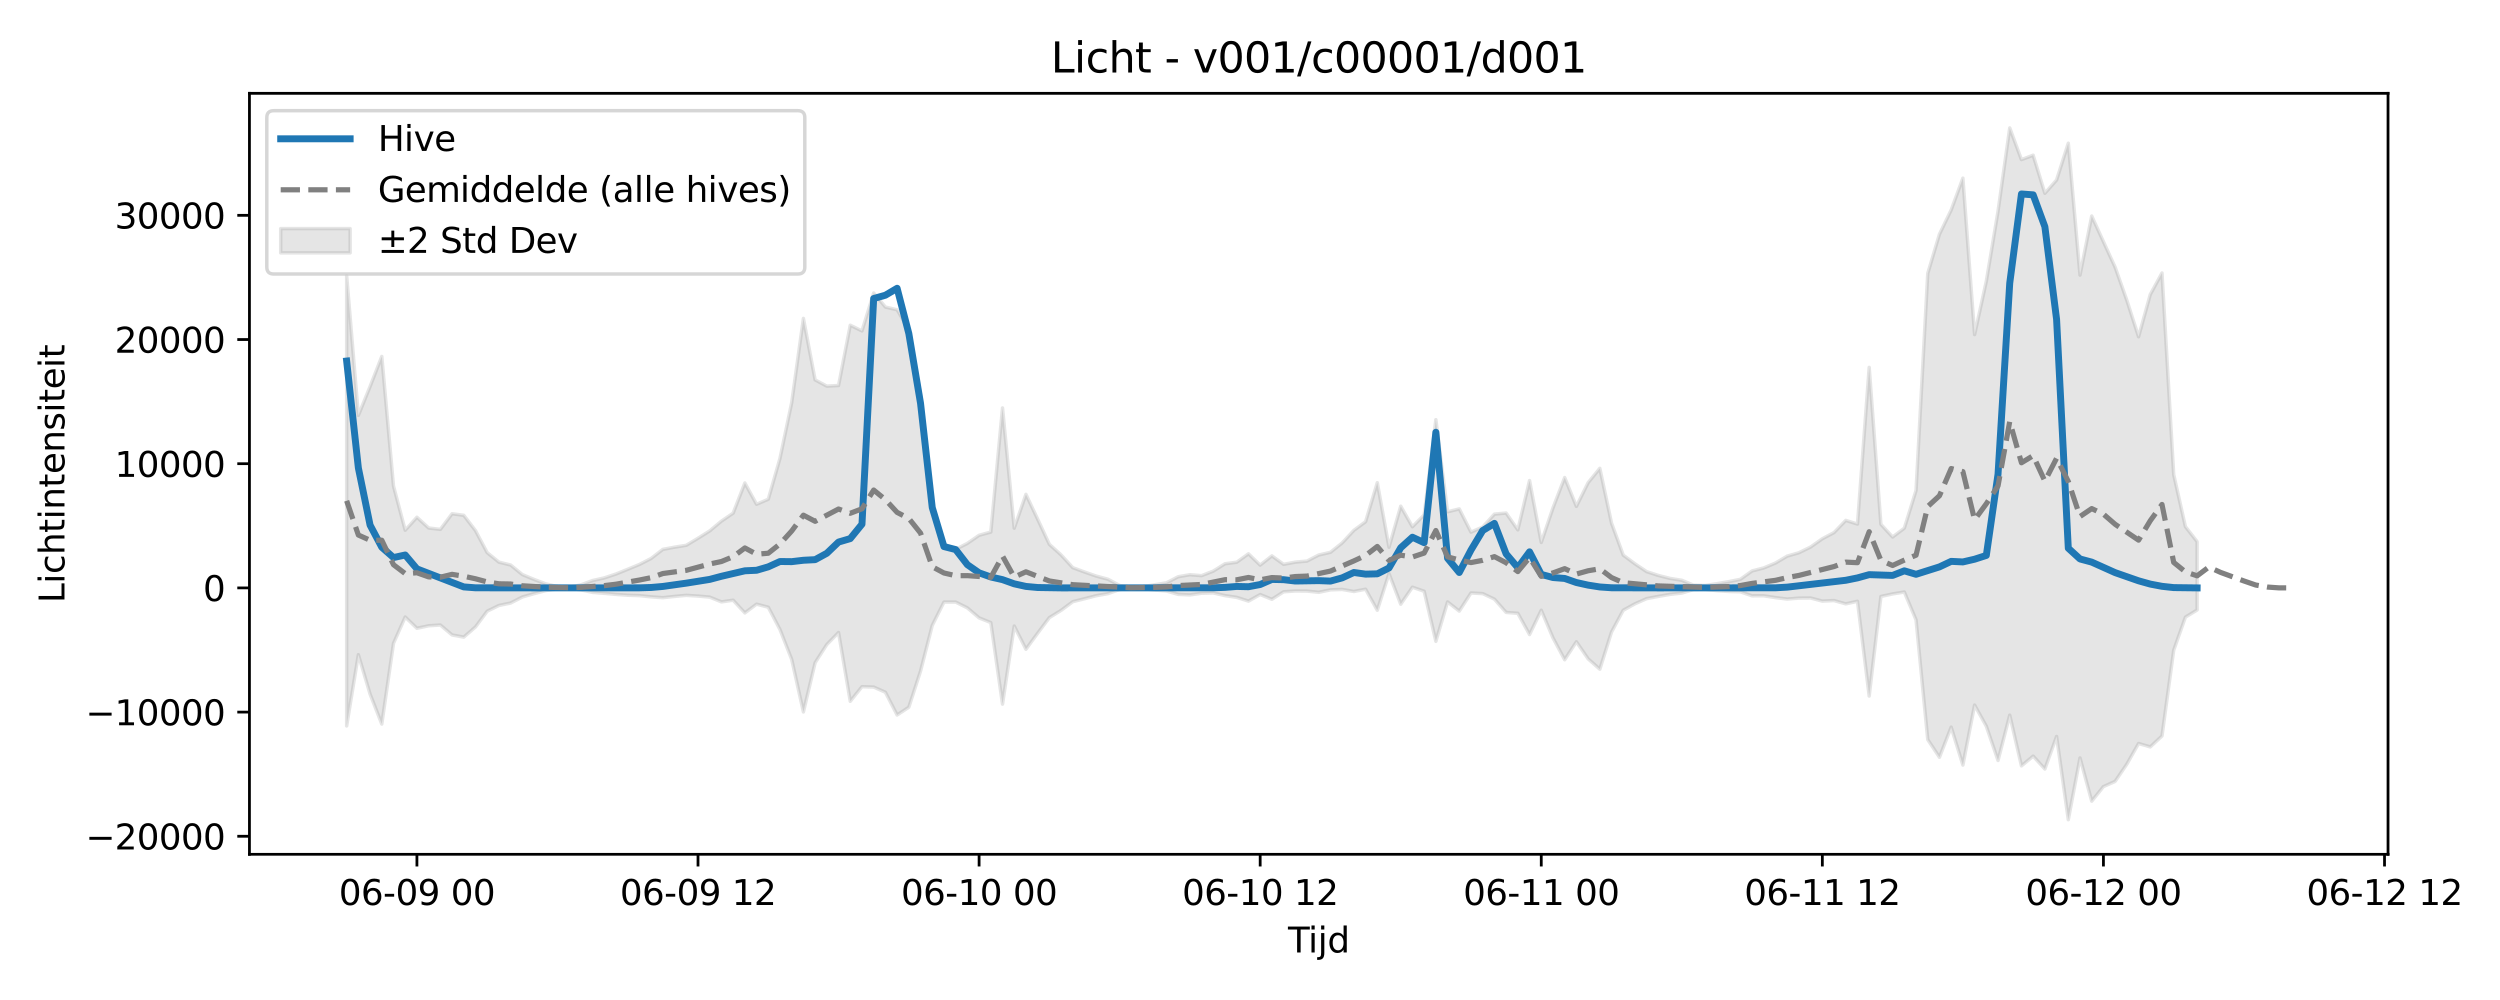 <?xml version="1.0" encoding="utf-8" standalone="no"?>
<!DOCTYPE svg PUBLIC "-//W3C//DTD SVG 1.1//EN"
  "http://www.w3.org/Graphics/SVG/1.1/DTD/svg11.dtd">
<svg xmlns:xlink="http://www.w3.org/1999/xlink" width="720pt" height="288pt" viewBox="0 0 720 288" xmlns="http://www.w3.org/2000/svg" version="1.1">
 <defs>
  <style type="text/css">*{stroke-linejoin: round; stroke-linecap: butt}</style>
 </defs>
 <g id="figure_1">
  <g id="patch_1">
   <path d="M 0 288 
L 720 288 
L 720 0 
L 0 0 
z
" style="fill: #ffffff"/>
  </g>
  <g id="axes_1">
   <g id="patch_2">
    <path d="M 71.84 246.04 
L 687.752 246.04 
L 687.752 26.88 
L 71.84 26.88 
z
" style="fill: #ffffff"/>
   </g>
   <g id="FillBetweenPolyCollection_1">
    <defs>
     <path id="m12b05d86bd" d="M 99.836 -208.627 
L 99.836 -78.932 
L 103.209 -99.453 
L 106.582 -88.109 
L 109.955 -79.469 
L 113.328 -102.712 
L 116.701 -110.304 
L 120.074 -107.049 
L 123.447 -107.775 
L 126.82 -107.993 
L 130.193 -105.135 
L 133.566 -104.503 
L 136.939 -107.431 
L 140.312 -111.973 
L 143.685 -113.62 
L 147.058 -114.324 
L 150.431 -116.063 
L 153.804 -117.021 
L 157.177 -117.907 
L 160.55 -118.431 
L 163.923 -118.563 
L 167.296 -118.127 
L 170.669 -117.385 
L 174.042 -117.12 
L 177.415 -116.81 
L 180.788 -116.567 
L 184.161 -116.461 
L 187.534 -116.102 
L 190.907 -115.865 
L 194.28 -116.229 
L 197.653 -116.539 
L 201.026 -116.327 
L 204.399 -116.03 
L 207.772 -114.655 
L 211.145 -115.14 
L 214.518 -111.478 
L 217.891 -114.002 
L 221.264 -113.115 
L 224.637 -106.684 
L 228.01 -98.078 
L 231.383 -82.957 
L 234.756 -97.137 
L 238.129 -102.378 
L 241.502 -105.832 
L 244.875 -86.023 
L 248.248 -90.232 
L 251.621 -90.121 
L 254.994 -88.633 
L 258.367 -82.08 
L 261.741 -84.322 
L 265.114 -94.718 
L 268.487 -107.869 
L 271.86 -114.595 
L 275.233 -114.605 
L 278.606 -112.923 
L 281.979 -110.048 
L 285.352 -108.69 
L 288.725 -85.205 
L 292.098 -107.697 
L 295.471 -101.015 
L 298.844 -105.63 
L 302.217 -110.127 
L 305.59 -112.207 
L 308.963 -114.711 
L 312.336 -115.56 
L 315.709 -116.43 
L 319.082 -117.032 
L 322.455 -118.223 
L 325.828 -118.585 
L 329.201 -118.449 
L 332.574 -118.079 
L 335.947 -117.784 
L 339.32 -116.818 
L 342.693 -116.666 
L 346.066 -117.145 
L 349.439 -117.242 
L 352.812 -116.459 
L 356.185 -115.955 
L 359.558 -114.877 
L 362.931 -116.773 
L 366.304 -115.401 
L 369.677 -117.56 
L 373.05 -117.799 
L 376.423 -117.76 
L 379.796 -117.409 
L 383.169 -118.119 
L 386.542 -118.24 
L 389.915 -117.653 
L 393.288 -118.301 
L 396.661 -112.253 
L 400.034 -122.799 
L 403.407 -113.991 
L 406.78 -118.883 
L 410.153 -117.721 
L 413.526 -103.292 
L 416.899 -114.646 
L 420.272 -112.005 
L 423.645 -117.219 
L 427.018 -117.038 
L 430.391 -115.451 
L 433.764 -111.623 
L 437.137 -111.366 
L 440.51 -105.247 
L 443.883 -112.257 
L 447.256 -104.287 
L 450.629 -97.985 
L 454.002 -103.171 
L 457.375 -98.255 
L 460.748 -95.269 
L 464.121 -105.971 
L 467.494 -112.243 
L 470.867 -114.1 
L 474.24 -115.591 
L 477.613 -116.238 
L 480.986 -116.822 
L 484.359 -117.196 
L 487.732 -118.204 
L 491.105 -118.252 
L 494.478 -117.885 
L 497.851 -117.652 
L 501.224 -117.564 
L 504.597 -116.399 
L 507.97 -116.405 
L 511.343 -115.886 
L 514.716 -115.469 
L 518.089 -115.74 
L 521.462 -115.772 
L 524.835 -114.878 
L 528.208 -115.037 
L 531.581 -114.088 
L 534.954 -114.828 
L 538.327 -87.538 
L 541.7 -116.213 
L 545.073 -116.946 
L 548.446 -117.496 
L 551.819 -109.467 
L 555.192 -74.994 
L 558.565 -69.905 
L 561.938 -78.585 
L 565.311 -67.653 
L 568.684 -84.943 
L 572.057 -78.844 
L 575.431 -68.979 
L 578.804 -82.042 
L 582.177 -67.425 
L 585.55 -70.229 
L 588.923 -66.527 
L 592.296 -75.9 
L 595.669 -51.922 
L 599.042 -69.722 
L 602.415 -57.26 
L 605.788 -61.457 
L 609.161 -62.965 
L 612.534 -67.928 
L 615.907 -73.87 
L 619.28 -72.887 
L 622.653 -76.043 
L 626.026 -100.741 
L 629.399 -110.267 
L 632.772 -112.322 
L 632.772 -132.008 
L 632.772 -132.008 
L 629.399 -136.325 
L 626.026 -151.317 
L 622.653 -209.381 
L 619.28 -203.191 
L 615.907 -191.007 
L 612.534 -201.5 
L 609.161 -211.039 
L 605.788 -218.399 
L 602.415 -225.791 
L 599.042 -208.765 
L 595.669 -246.762 
L 592.296 -236.16 
L 588.923 -232.327 
L 585.55 -243.307 
L 582.177 -242.026 
L 578.804 -251.158 
L 575.431 -227.164 
L 572.057 -206.996 
L 568.684 -191.643 
L 565.311 -236.693 
L 561.938 -227.526 
L 558.565 -220.556 
L 555.192 -209.262 
L 551.819 -146.749 
L 548.446 -135.883 
L 545.073 -133.337 
L 541.7 -136.999 
L 538.327 -182.193 
L 534.954 -137.069 
L 531.581 -138.127 
L 528.208 -134.629 
L 524.835 -132.841 
L 521.462 -130.464 
L 518.089 -128.815 
L 514.716 -127.84 
L 511.343 -125.85 
L 507.97 -124.442 
L 504.597 -123.564 
L 501.224 -121.158 
L 497.851 -120.482 
L 494.478 -119.904 
L 491.105 -119.391 
L 487.732 -119.478 
L 484.359 -120.88 
L 480.986 -121.416 
L 477.613 -122.273 
L 474.24 -123.366 
L 470.867 -125.623 
L 467.494 -128.13 
L 464.121 -137.339 
L 460.748 -153.125 
L 457.375 -148.978 
L 454.002 -142.173 
L 450.629 -150.47 
L 447.256 -141.714 
L 443.883 -131.773 
L 440.51 -149.604 
L 437.137 -135.399 
L 433.764 -140.244 
L 430.391 -139.931 
L 427.018 -136.22 
L 423.645 -134.743 
L 420.272 -141.436 
L 416.899 -140.603 
L 413.526 -167.137 
L 410.153 -139.704 
L 406.78 -136.292 
L 403.407 -142.224 
L 400.034 -130.393 
L 396.661 -148.985 
L 393.288 -137.752 
L 389.915 -135.26 
L 386.542 -131.634 
L 383.169 -128.937 
L 379.796 -128.159 
L 376.423 -126.412 
L 373.05 -126.108 
L 369.677 -125.473 
L 366.304 -127.912 
L 362.931 -125.24 
L 359.558 -128.501 
L 356.185 -126.083 
L 352.812 -125.641 
L 349.439 -123.534 
L 346.066 -122.214 
L 342.693 -122.482 
L 339.32 -121.9 
L 335.947 -120.151 
L 332.574 -119.592 
L 329.201 -119.034 
L 325.828 -118.864 
L 322.455 -119.392 
L 319.082 -121.187 
L 315.709 -122.097 
L 312.336 -123.266 
L 308.963 -124.512 
L 305.59 -128.182 
L 302.217 -131.236 
L 298.844 -138.493 
L 295.471 -145.632 
L 292.098 -135.883 
L 288.725 -170.515 
L 285.352 -134.767 
L 281.979 -133.84 
L 278.606 -131.512 
L 275.233 -129.788 
L 271.86 -131.362 
L 268.487 -141.691 
L 265.114 -174.228 
L 261.741 -193.055 
L 258.367 -198.784 
L 254.994 -199.571 
L 251.621 -203.616 
L 248.248 -192.697 
L 244.875 -194.339 
L 241.502 -176.977 
L 238.129 -176.79 
L 234.756 -178.59 
L 231.383 -196.298 
L 228.01 -172.076 
L 224.637 -156.007 
L 221.264 -144.226 
L 217.891 -142.771 
L 214.518 -148.906 
L 211.145 -140.208 
L 207.772 -137.918 
L 204.399 -135.105 
L 201.026 -132.986 
L 197.653 -130.956 
L 194.28 -130.412 
L 190.907 -129.787 
L 187.534 -127.172 
L 184.161 -125.441 
L 180.788 -124.051 
L 177.415 -122.689 
L 174.042 -121.565 
L 170.669 -120.807 
L 167.296 -119.558 
L 163.923 -118.876 
L 160.55 -119.066 
L 157.177 -119.862 
L 153.804 -121.125 
L 150.431 -122.529 
L 147.058 -125.283 
L 143.685 -126.11 
L 140.312 -128.84 
L 136.939 -135.195 
L 133.566 -139.592 
L 130.193 -140.04 
L 126.82 -135.538 
L 123.447 -135.939 
L 120.074 -139.036 
L 116.701 -135.292 
L 113.328 -148.019 
L 109.955 -185.354 
L 106.582 -176.686 
L 103.209 -168.372 
L 99.836 -208.627 
z
" style="stroke: #808080; stroke-opacity: 0.2"/>
    </defs>
    <g clip-path="url(#pb387db2997)">
     <use xlink:href="#m12b05d86bd" x="0" y="288" style="fill: #808080; fill-opacity: 0.2; stroke: #808080; stroke-opacity: 0.2"/>
    </g>
   </g>
   <g id="matplotlib.axis_1">
    <g id="xtick_1">
     <g id="line2d_1">
      <defs>
       <path id="m66d4ba2815" d="M 0 0 
L 0 3.5 
" style="stroke: #000000; stroke-width: 0.8"/>
      </defs>
      <g>
       <use xlink:href="#m66d4ba2815" x="120.074" y="246.04" style="stroke: #000000; stroke-width: 0.8"/>
      </g>
     </g>
     <g id="text_1">
      <!-- 06-09 00 -->
      <g transform="translate(97.594 260.638) scale(0.1 -0.1)">
       <defs>
        <path id="DejaVuSans-30" d="M 2034 4250 
Q 1547 4250 1301 3770 
Q 1056 3291 1056 2328 
Q 1056 1369 1301 889 
Q 1547 409 2034 409 
Q 2525 409 2770 889 
Q 3016 1369 3016 2328 
Q 3016 3291 2770 3770 
Q 2525 4250 2034 4250 
z
M 2034 4750 
Q 2819 4750 3233 4129 
Q 3647 3509 3647 2328 
Q 3647 1150 3233 529 
Q 2819 -91 2034 -91 
Q 1250 -91 836 529 
Q 422 1150 422 2328 
Q 422 3509 836 4129 
Q 1250 4750 2034 4750 
z
" transform="scale(0.016)"/>
        <path id="DejaVuSans-36" d="M 2113 2584 
Q 1688 2584 1439 2293 
Q 1191 2003 1191 1497 
Q 1191 994 1439 701 
Q 1688 409 2113 409 
Q 2538 409 2786 701 
Q 3034 994 3034 1497 
Q 3034 2003 2786 2293 
Q 2538 2584 2113 2584 
z
M 3366 4563 
L 3366 3988 
Q 3128 4100 2886 4159 
Q 2644 4219 2406 4219 
Q 1781 4219 1451 3797 
Q 1122 3375 1075 2522 
Q 1259 2794 1537 2939 
Q 1816 3084 2150 3084 
Q 2853 3084 3261 2657 
Q 3669 2231 3669 1497 
Q 3669 778 3244 343 
Q 2819 -91 2113 -91 
Q 1303 -91 875 529 
Q 447 1150 447 2328 
Q 447 3434 972 4092 
Q 1497 4750 2381 4750 
Q 2619 4750 2861 4703 
Q 3103 4656 3366 4563 
z
" transform="scale(0.016)"/>
        <path id="DejaVuSans-2d" d="M 313 2009 
L 1997 2009 
L 1997 1497 
L 313 1497 
L 313 2009 
z
" transform="scale(0.016)"/>
        <path id="DejaVuSans-39" d="M 703 97 
L 703 672 
Q 941 559 1184 500 
Q 1428 441 1663 441 
Q 2288 441 2617 861 
Q 2947 1281 2994 2138 
Q 2813 1869 2534 1725 
Q 2256 1581 1919 1581 
Q 1219 1581 811 2004 
Q 403 2428 403 3163 
Q 403 3881 828 4315 
Q 1253 4750 1959 4750 
Q 2769 4750 3195 4129 
Q 3622 3509 3622 2328 
Q 3622 1225 3098 567 
Q 2575 -91 1691 -91 
Q 1453 -91 1209 -44 
Q 966 3 703 97 
z
M 1959 2075 
Q 2384 2075 2632 2365 
Q 2881 2656 2881 3163 
Q 2881 3666 2632 3958 
Q 2384 4250 1959 4250 
Q 1534 4250 1286 3958 
Q 1038 3666 1038 3163 
Q 1038 2656 1286 2365 
Q 1534 2075 1959 2075 
z
" transform="scale(0.016)"/>
        <path id="DejaVuSans-20" transform="scale(0.016)"/>
       </defs>
       <use xlink:href="#DejaVuSans-30"/>
       <use xlink:href="#DejaVuSans-36" transform="translate(63.623 0)"/>
       <use xlink:href="#DejaVuSans-2d" transform="translate(127.246 0)"/>
       <use xlink:href="#DejaVuSans-30" transform="translate(163.33 0)"/>
       <use xlink:href="#DejaVuSans-39" transform="translate(226.953 0)"/>
       <use xlink:href="#DejaVuSans-20" transform="translate(290.576 0)"/>
       <use xlink:href="#DejaVuSans-30" transform="translate(322.363 0)"/>
       <use xlink:href="#DejaVuSans-30" transform="translate(385.986 0)"/>
      </g>
     </g>
    </g>
    <g id="xtick_2">
     <g id="line2d_2">
      <g>
       <use xlink:href="#m66d4ba2815" x="201.026" y="246.04" style="stroke: #000000; stroke-width: 0.8"/>
      </g>
     </g>
     <g id="text_2">
      <!-- 06-09 12 -->
      <g transform="translate(178.546 260.638) scale(0.1 -0.1)">
       <defs>
        <path id="DejaVuSans-31" d="M 794 531 
L 1825 531 
L 1825 4091 
L 703 3866 
L 703 4441 
L 1819 4666 
L 2450 4666 
L 2450 531 
L 3481 531 
L 3481 0 
L 794 0 
L 794 531 
z
" transform="scale(0.016)"/>
        <path id="DejaVuSans-32" d="M 1228 531 
L 3431 531 
L 3431 0 
L 469 0 
L 469 531 
Q 828 903 1448 1529 
Q 2069 2156 2228 2338 
Q 2531 2678 2651 2914 
Q 2772 3150 2772 3378 
Q 2772 3750 2511 3984 
Q 2250 4219 1831 4219 
Q 1534 4219 1204 4116 
Q 875 4013 500 3803 
L 500 4441 
Q 881 4594 1212 4672 
Q 1544 4750 1819 4750 
Q 2544 4750 2975 4387 
Q 3406 4025 3406 3419 
Q 3406 3131 3298 2873 
Q 3191 2616 2906 2266 
Q 2828 2175 2409 1742 
Q 1991 1309 1228 531 
z
" transform="scale(0.016)"/>
       </defs>
       <use xlink:href="#DejaVuSans-30"/>
       <use xlink:href="#DejaVuSans-36" transform="translate(63.623 0)"/>
       <use xlink:href="#DejaVuSans-2d" transform="translate(127.246 0)"/>
       <use xlink:href="#DejaVuSans-30" transform="translate(163.33 0)"/>
       <use xlink:href="#DejaVuSans-39" transform="translate(226.953 0)"/>
       <use xlink:href="#DejaVuSans-20" transform="translate(290.576 0)"/>
       <use xlink:href="#DejaVuSans-31" transform="translate(322.363 0)"/>
       <use xlink:href="#DejaVuSans-32" transform="translate(385.986 0)"/>
      </g>
     </g>
    </g>
    <g id="xtick_3">
     <g id="line2d_3">
      <g>
       <use xlink:href="#m66d4ba2815" x="281.979" y="246.04" style="stroke: #000000; stroke-width: 0.8"/>
      </g>
     </g>
     <g id="text_3">
      <!-- 06-10 00 -->
      <g transform="translate(259.498 260.638) scale(0.1 -0.1)">
       <use xlink:href="#DejaVuSans-30"/>
       <use xlink:href="#DejaVuSans-36" transform="translate(63.623 0)"/>
       <use xlink:href="#DejaVuSans-2d" transform="translate(127.246 0)"/>
       <use xlink:href="#DejaVuSans-31" transform="translate(163.33 0)"/>
       <use xlink:href="#DejaVuSans-30" transform="translate(226.953 0)"/>
       <use xlink:href="#DejaVuSans-20" transform="translate(290.576 0)"/>
       <use xlink:href="#DejaVuSans-30" transform="translate(322.363 0)"/>
       <use xlink:href="#DejaVuSans-30" transform="translate(385.986 0)"/>
      </g>
     </g>
    </g>
    <g id="xtick_4">
     <g id="line2d_4">
      <g>
       <use xlink:href="#m66d4ba2815" x="362.931" y="246.04" style="stroke: #000000; stroke-width: 0.8"/>
      </g>
     </g>
     <g id="text_4">
      <!-- 06-10 12 -->
      <g transform="translate(340.45 260.638) scale(0.1 -0.1)">
       <use xlink:href="#DejaVuSans-30"/>
       <use xlink:href="#DejaVuSans-36" transform="translate(63.623 0)"/>
       <use xlink:href="#DejaVuSans-2d" transform="translate(127.246 0)"/>
       <use xlink:href="#DejaVuSans-31" transform="translate(163.33 0)"/>
       <use xlink:href="#DejaVuSans-30" transform="translate(226.953 0)"/>
       <use xlink:href="#DejaVuSans-20" transform="translate(290.576 0)"/>
       <use xlink:href="#DejaVuSans-31" transform="translate(322.363 0)"/>
       <use xlink:href="#DejaVuSans-32" transform="translate(385.986 0)"/>
      </g>
     </g>
    </g>
    <g id="xtick_5">
     <g id="line2d_5">
      <g>
       <use xlink:href="#m66d4ba2815" x="443.883" y="246.04" style="stroke: #000000; stroke-width: 0.8"/>
      </g>
     </g>
     <g id="text_5">
      <!-- 06-11 00 -->
      <g transform="translate(421.403 260.638) scale(0.1 -0.1)">
       <use xlink:href="#DejaVuSans-30"/>
       <use xlink:href="#DejaVuSans-36" transform="translate(63.623 0)"/>
       <use xlink:href="#DejaVuSans-2d" transform="translate(127.246 0)"/>
       <use xlink:href="#DejaVuSans-31" transform="translate(163.33 0)"/>
       <use xlink:href="#DejaVuSans-31" transform="translate(226.953 0)"/>
       <use xlink:href="#DejaVuSans-20" transform="translate(290.576 0)"/>
       <use xlink:href="#DejaVuSans-30" transform="translate(322.363 0)"/>
       <use xlink:href="#DejaVuSans-30" transform="translate(385.986 0)"/>
      </g>
     </g>
    </g>
    <g id="xtick_6">
     <g id="line2d_6">
      <g>
       <use xlink:href="#m66d4ba2815" x="524.835" y="246.04" style="stroke: #000000; stroke-width: 0.8"/>
      </g>
     </g>
     <g id="text_6">
      <!-- 06-11 12 -->
      <g transform="translate(502.355 260.638) scale(0.1 -0.1)">
       <use xlink:href="#DejaVuSans-30"/>
       <use xlink:href="#DejaVuSans-36" transform="translate(63.623 0)"/>
       <use xlink:href="#DejaVuSans-2d" transform="translate(127.246 0)"/>
       <use xlink:href="#DejaVuSans-31" transform="translate(163.33 0)"/>
       <use xlink:href="#DejaVuSans-31" transform="translate(226.953 0)"/>
       <use xlink:href="#DejaVuSans-20" transform="translate(290.576 0)"/>
       <use xlink:href="#DejaVuSans-31" transform="translate(322.363 0)"/>
       <use xlink:href="#DejaVuSans-32" transform="translate(385.986 0)"/>
      </g>
     </g>
    </g>
    <g id="xtick_7">
     <g id="line2d_7">
      <g>
       <use xlink:href="#m66d4ba2815" x="605.788" y="246.04" style="stroke: #000000; stroke-width: 0.8"/>
      </g>
     </g>
     <g id="text_7">
      <!-- 06-12 00 -->
      <g transform="translate(583.307 260.638) scale(0.1 -0.1)">
       <use xlink:href="#DejaVuSans-30"/>
       <use xlink:href="#DejaVuSans-36" transform="translate(63.623 0)"/>
       <use xlink:href="#DejaVuSans-2d" transform="translate(127.246 0)"/>
       <use xlink:href="#DejaVuSans-31" transform="translate(163.33 0)"/>
       <use xlink:href="#DejaVuSans-32" transform="translate(226.953 0)"/>
       <use xlink:href="#DejaVuSans-20" transform="translate(290.576 0)"/>
       <use xlink:href="#DejaVuSans-30" transform="translate(322.363 0)"/>
       <use xlink:href="#DejaVuSans-30" transform="translate(385.986 0)"/>
      </g>
     </g>
    </g>
    <g id="xtick_8">
     <g id="line2d_8">
      <g>
       <use xlink:href="#m66d4ba2815" x="686.74" y="246.04" style="stroke: #000000; stroke-width: 0.8"/>
      </g>
     </g>
     <g id="text_8">
      <!-- 06-12 12 -->
      <g transform="translate(664.259 260.638) scale(0.1 -0.1)">
       <use xlink:href="#DejaVuSans-30"/>
       <use xlink:href="#DejaVuSans-36" transform="translate(63.623 0)"/>
       <use xlink:href="#DejaVuSans-2d" transform="translate(127.246 0)"/>
       <use xlink:href="#DejaVuSans-31" transform="translate(163.33 0)"/>
       <use xlink:href="#DejaVuSans-32" transform="translate(226.953 0)"/>
       <use xlink:href="#DejaVuSans-20" transform="translate(290.576 0)"/>
       <use xlink:href="#DejaVuSans-31" transform="translate(322.363 0)"/>
       <use xlink:href="#DejaVuSans-32" transform="translate(385.986 0)"/>
      </g>
     </g>
    </g>
    <g id="text_9">
     <!-- Tijd -->
     <g transform="translate(370.946 274.317) scale(0.1 -0.1)">
      <defs>
       <path id="DejaVuSans-54" d="M -19 4666 
L 3928 4666 
L 3928 4134 
L 2272 4134 
L 2272 0 
L 1638 0 
L 1638 4134 
L -19 4134 
L -19 4666 
z
" transform="scale(0.016)"/>
       <path id="DejaVuSans-69" d="M 603 3500 
L 1178 3500 
L 1178 0 
L 603 0 
L 603 3500 
z
M 603 4863 
L 1178 4863 
L 1178 4134 
L 603 4134 
L 603 4863 
z
" transform="scale(0.016)"/>
       <path id="DejaVuSans-6a" d="M 603 3500 
L 1178 3500 
L 1178 -63 
Q 1178 -731 923 -1031 
Q 669 -1331 103 -1331 
L -116 -1331 
L -116 -844 
L 38 -844 
Q 366 -844 484 -692 
Q 603 -541 603 -63 
L 603 3500 
z
M 603 4863 
L 1178 4863 
L 1178 4134 
L 603 4134 
L 603 4863 
z
" transform="scale(0.016)"/>
       <path id="DejaVuSans-64" d="M 2906 2969 
L 2906 4863 
L 3481 4863 
L 3481 0 
L 2906 0 
L 2906 525 
Q 2725 213 2448 61 
Q 2172 -91 1784 -91 
Q 1150 -91 751 415 
Q 353 922 353 1747 
Q 353 2572 751 3078 
Q 1150 3584 1784 3584 
Q 2172 3584 2448 3432 
Q 2725 3281 2906 2969 
z
M 947 1747 
Q 947 1113 1208 752 
Q 1469 391 1925 391 
Q 2381 391 2643 752 
Q 2906 1113 2906 1747 
Q 2906 2381 2643 2742 
Q 2381 3103 1925 3103 
Q 1469 3103 1208 2742 
Q 947 2381 947 1747 
z
" transform="scale(0.016)"/>
      </defs>
      <use xlink:href="#DejaVuSans-54"/>
      <use xlink:href="#DejaVuSans-69" transform="translate(57.959 0)"/>
      <use xlink:href="#DejaVuSans-6a" transform="translate(85.742 0)"/>
      <use xlink:href="#DejaVuSans-64" transform="translate(113.525 0)"/>
     </g>
    </g>
   </g>
   <g id="matplotlib.axis_2">
    <g id="ytick_1">
     <g id="line2d_9">
      <defs>
       <path id="m47bd97c7d9" d="M 0 0 
L -3.5 0 
" style="stroke: #000000; stroke-width: 0.8"/>
      </defs>
      <g>
       <use xlink:href="#m47bd97c7d9" x="71.84" y="240.851" style="stroke: #000000; stroke-width: 0.8"/>
      </g>
     </g>
     <g id="text_10">
      <!-- −20000 -->
      <g transform="translate(24.648 244.65) scale(0.1 -0.1)">
       <defs>
        <path id="DejaVuSans-2212" d="M 678 2272 
L 4684 2272 
L 4684 1741 
L 678 1741 
L 678 2272 
z
" transform="scale(0.016)"/>
       </defs>
       <use xlink:href="#DejaVuSans-2212"/>
       <use xlink:href="#DejaVuSans-32" transform="translate(83.789 0)"/>
       <use xlink:href="#DejaVuSans-30" transform="translate(147.412 0)"/>
       <use xlink:href="#DejaVuSans-30" transform="translate(211.035 0)"/>
       <use xlink:href="#DejaVuSans-30" transform="translate(274.658 0)"/>
       <use xlink:href="#DejaVuSans-30" transform="translate(338.281 0)"/>
      </g>
     </g>
    </g>
    <g id="ytick_2">
     <g id="line2d_10">
      <g>
       <use xlink:href="#m47bd97c7d9" x="71.84" y="205.083" style="stroke: #000000; stroke-width: 0.8"/>
      </g>
     </g>
     <g id="text_11">
      <!-- −10000 -->
      <g transform="translate(24.648 208.882) scale(0.1 -0.1)">
       <use xlink:href="#DejaVuSans-2212"/>
       <use xlink:href="#DejaVuSans-31" transform="translate(83.789 0)"/>
       <use xlink:href="#DejaVuSans-30" transform="translate(147.412 0)"/>
       <use xlink:href="#DejaVuSans-30" transform="translate(211.035 0)"/>
       <use xlink:href="#DejaVuSans-30" transform="translate(274.658 0)"/>
       <use xlink:href="#DejaVuSans-30" transform="translate(338.281 0)"/>
      </g>
     </g>
    </g>
    <g id="ytick_3">
     <g id="line2d_11">
      <g>
       <use xlink:href="#m47bd97c7d9" x="71.84" y="169.315" style="stroke: #000000; stroke-width: 0.8"/>
      </g>
     </g>
     <g id="text_12">
      <!-- 0 -->
      <g transform="translate(58.477 173.114) scale(0.1 -0.1)">
       <use xlink:href="#DejaVuSans-30"/>
      </g>
     </g>
    </g>
    <g id="ytick_4">
     <g id="line2d_12">
      <g>
       <use xlink:href="#m47bd97c7d9" x="71.84" y="133.547" style="stroke: #000000; stroke-width: 0.8"/>
      </g>
     </g>
     <g id="text_13">
      <!-- 10000 -->
      <g transform="translate(33.028 137.346) scale(0.1 -0.1)">
       <use xlink:href="#DejaVuSans-31"/>
       <use xlink:href="#DejaVuSans-30" transform="translate(63.623 0)"/>
       <use xlink:href="#DejaVuSans-30" transform="translate(127.246 0)"/>
       <use xlink:href="#DejaVuSans-30" transform="translate(190.869 0)"/>
       <use xlink:href="#DejaVuSans-30" transform="translate(254.492 0)"/>
      </g>
     </g>
    </g>
    <g id="ytick_5">
     <g id="line2d_13">
      <g>
       <use xlink:href="#m47bd97c7d9" x="71.84" y="97.779" style="stroke: #000000; stroke-width: 0.8"/>
      </g>
     </g>
     <g id="text_14">
      <!-- 20000 -->
      <g transform="translate(33.028 101.578) scale(0.1 -0.1)">
       <use xlink:href="#DejaVuSans-32"/>
       <use xlink:href="#DejaVuSans-30" transform="translate(63.623 0)"/>
       <use xlink:href="#DejaVuSans-30" transform="translate(127.246 0)"/>
       <use xlink:href="#DejaVuSans-30" transform="translate(190.869 0)"/>
       <use xlink:href="#DejaVuSans-30" transform="translate(254.492 0)"/>
      </g>
     </g>
    </g>
    <g id="ytick_6">
     <g id="line2d_14">
      <g>
       <use xlink:href="#m47bd97c7d9" x="71.84" y="62.011" style="stroke: #000000; stroke-width: 0.8"/>
      </g>
     </g>
     <g id="text_15">
      <!-- 30000 -->
      <g transform="translate(33.028 65.81) scale(0.1 -0.1)">
       <defs>
        <path id="DejaVuSans-33" d="M 2597 2516 
Q 3050 2419 3304 2112 
Q 3559 1806 3559 1356 
Q 3559 666 3084 287 
Q 2609 -91 1734 -91 
Q 1441 -91 1130 -33 
Q 819 25 488 141 
L 488 750 
Q 750 597 1062 519 
Q 1375 441 1716 441 
Q 2309 441 2620 675 
Q 2931 909 2931 1356 
Q 2931 1769 2642 2001 
Q 2353 2234 1838 2234 
L 1294 2234 
L 1294 2753 
L 1863 2753 
Q 2328 2753 2575 2939 
Q 2822 3125 2822 3475 
Q 2822 3834 2567 4026 
Q 2313 4219 1838 4219 
Q 1578 4219 1281 4162 
Q 984 4106 628 3988 
L 628 4550 
Q 988 4650 1302 4700 
Q 1616 4750 1894 4750 
Q 2613 4750 3031 4423 
Q 3450 4097 3450 3541 
Q 3450 3153 3228 2886 
Q 3006 2619 2597 2516 
z
" transform="scale(0.016)"/>
       </defs>
       <use xlink:href="#DejaVuSans-33"/>
       <use xlink:href="#DejaVuSans-30" transform="translate(63.623 0)"/>
       <use xlink:href="#DejaVuSans-30" transform="translate(127.246 0)"/>
       <use xlink:href="#DejaVuSans-30" transform="translate(190.869 0)"/>
       <use xlink:href="#DejaVuSans-30" transform="translate(254.492 0)"/>
      </g>
     </g>
    </g>
    <g id="text_16">
     <!-- Lichtintensiteit -->
     <g transform="translate(18.568 173.656) rotate(-90) scale(0.1 -0.1)">
      <defs>
       <path id="DejaVuSans-4c" d="M 628 4666 
L 1259 4666 
L 1259 531 
L 3531 531 
L 3531 0 
L 628 0 
L 628 4666 
z
" transform="scale(0.016)"/>
       <path id="DejaVuSans-63" d="M 3122 3366 
L 3122 2828 
Q 2878 2963 2633 3030 
Q 2388 3097 2138 3097 
Q 1578 3097 1268 2742 
Q 959 2388 959 1747 
Q 959 1106 1268 751 
Q 1578 397 2138 397 
Q 2388 397 2633 464 
Q 2878 531 3122 666 
L 3122 134 
Q 2881 22 2623 -34 
Q 2366 -91 2075 -91 
Q 1284 -91 818 406 
Q 353 903 353 1747 
Q 353 2603 823 3093 
Q 1294 3584 2113 3584 
Q 2378 3584 2631 3529 
Q 2884 3475 3122 3366 
z
" transform="scale(0.016)"/>
       <path id="DejaVuSans-68" d="M 3513 2113 
L 3513 0 
L 2938 0 
L 2938 2094 
Q 2938 2591 2744 2837 
Q 2550 3084 2163 3084 
Q 1697 3084 1428 2787 
Q 1159 2491 1159 1978 
L 1159 0 
L 581 0 
L 581 4863 
L 1159 4863 
L 1159 2956 
Q 1366 3272 1645 3428 
Q 1925 3584 2291 3584 
Q 2894 3584 3203 3211 
Q 3513 2838 3513 2113 
z
" transform="scale(0.016)"/>
       <path id="DejaVuSans-74" d="M 1172 4494 
L 1172 3500 
L 2356 3500 
L 2356 3053 
L 1172 3053 
L 1172 1153 
Q 1172 725 1289 603 
Q 1406 481 1766 481 
L 2356 481 
L 2356 0 
L 1766 0 
Q 1100 0 847 248 
Q 594 497 594 1153 
L 594 3053 
L 172 3053 
L 172 3500 
L 594 3500 
L 594 4494 
L 1172 4494 
z
" transform="scale(0.016)"/>
       <path id="DejaVuSans-6e" d="M 3513 2113 
L 3513 0 
L 2938 0 
L 2938 2094 
Q 2938 2591 2744 2837 
Q 2550 3084 2163 3084 
Q 1697 3084 1428 2787 
Q 1159 2491 1159 1978 
L 1159 0 
L 581 0 
L 581 3500 
L 1159 3500 
L 1159 2956 
Q 1366 3272 1645 3428 
Q 1925 3584 2291 3584 
Q 2894 3584 3203 3211 
Q 3513 2838 3513 2113 
z
" transform="scale(0.016)"/>
       <path id="DejaVuSans-65" d="M 3597 1894 
L 3597 1613 
L 953 1613 
Q 991 1019 1311 708 
Q 1631 397 2203 397 
Q 2534 397 2845 478 
Q 3156 559 3463 722 
L 3463 178 
Q 3153 47 2828 -22 
Q 2503 -91 2169 -91 
Q 1331 -91 842 396 
Q 353 884 353 1716 
Q 353 2575 817 3079 
Q 1281 3584 2069 3584 
Q 2775 3584 3186 3129 
Q 3597 2675 3597 1894 
z
M 3022 2063 
Q 3016 2534 2758 2815 
Q 2500 3097 2075 3097 
Q 1594 3097 1305 2825 
Q 1016 2553 972 2059 
L 3022 2063 
z
" transform="scale(0.016)"/>
       <path id="DejaVuSans-73" d="M 2834 3397 
L 2834 2853 
Q 2591 2978 2328 3040 
Q 2066 3103 1784 3103 
Q 1356 3103 1142 2972 
Q 928 2841 928 2578 
Q 928 2378 1081 2264 
Q 1234 2150 1697 2047 
L 1894 2003 
Q 2506 1872 2764 1633 
Q 3022 1394 3022 966 
Q 3022 478 2636 193 
Q 2250 -91 1575 -91 
Q 1294 -91 989 -36 
Q 684 19 347 128 
L 347 722 
Q 666 556 975 473 
Q 1284 391 1588 391 
Q 1994 391 2212 530 
Q 2431 669 2431 922 
Q 2431 1156 2273 1281 
Q 2116 1406 1581 1522 
L 1381 1569 
Q 847 1681 609 1914 
Q 372 2147 372 2553 
Q 372 3047 722 3315 
Q 1072 3584 1716 3584 
Q 2034 3584 2315 3537 
Q 2597 3491 2834 3397 
z
" transform="scale(0.016)"/>
      </defs>
      <use xlink:href="#DejaVuSans-4c"/>
      <use xlink:href="#DejaVuSans-69" transform="translate(55.713 0)"/>
      <use xlink:href="#DejaVuSans-63" transform="translate(83.496 0)"/>
      <use xlink:href="#DejaVuSans-68" transform="translate(138.477 0)"/>
      <use xlink:href="#DejaVuSans-74" transform="translate(201.855 0)"/>
      <use xlink:href="#DejaVuSans-69" transform="translate(241.064 0)"/>
      <use xlink:href="#DejaVuSans-6e" transform="translate(268.848 0)"/>
      <use xlink:href="#DejaVuSans-74" transform="translate(332.227 0)"/>
      <use xlink:href="#DejaVuSans-65" transform="translate(371.436 0)"/>
      <use xlink:href="#DejaVuSans-6e" transform="translate(432.959 0)"/>
      <use xlink:href="#DejaVuSans-73" transform="translate(496.338 0)"/>
      <use xlink:href="#DejaVuSans-69" transform="translate(548.438 0)"/>
      <use xlink:href="#DejaVuSans-74" transform="translate(576.221 0)"/>
      <use xlink:href="#DejaVuSans-65" transform="translate(615.43 0)"/>
      <use xlink:href="#DejaVuSans-69" transform="translate(676.953 0)"/>
      <use xlink:href="#DejaVuSans-74" transform="translate(704.736 0)"/>
     </g>
    </g>
   </g>
   <g id="line2d_15">
    <path d="M 99.836 103.983 
L 103.209 134.769 
L 106.582 151.229 
L 109.955 157.605 
L 113.328 160.579 
L 116.701 159.84 
L 120.074 163.834 
L 133.566 169.032 
L 136.939 169.288 
L 153.804 169.315 
L 184.161 169.297 
L 187.534 169.191 
L 190.907 168.895 
L 197.653 167.948 
L 204.399 166.867 
L 207.772 165.969 
L 214.518 164.392 
L 217.891 164.239 
L 221.264 163.251 
L 224.637 161.715 
L 228.01 161.755 
L 231.383 161.355 
L 234.756 161.183 
L 238.129 159.342 
L 241.502 156.112 
L 244.875 155.121 
L 248.248 150.966 
L 251.621 85.976 
L 254.994 85.021 
L 258.367 83.026 
L 261.741 96.062 
L 265.114 116.143 
L 268.487 146.176 
L 271.86 157.416 
L 275.233 158.274 
L 278.606 162.629 
L 281.979 164.975 
L 285.352 166.174 
L 288.725 166.938 
L 292.098 168.142 
L 295.471 168.89 
L 298.844 169.205 
L 305.59 169.315 
L 349.439 169.288 
L 352.812 169.162 
L 356.185 168.897 
L 359.558 168.977 
L 362.931 168.344 
L 366.304 166.878 
L 369.677 166.947 
L 373.05 167.336 
L 379.796 167.223 
L 383.169 167.354 
L 386.542 166.428 
L 389.915 164.875 
L 393.288 165.348 
L 396.661 165.265 
L 400.034 163.574 
L 403.407 157.758 
L 406.78 154.719 
L 410.153 156.29 
L 413.526 124.493 
L 416.899 160.789 
L 420.272 164.875 
L 423.645 158.416 
L 427.018 152.795 
L 430.391 150.734 
L 433.764 159.522 
L 437.137 163.484 
L 440.51 158.929 
L 443.883 165.424 
L 447.256 166.329 
L 450.629 166.594 
L 454.002 167.769 
L 457.375 168.517 
L 460.748 169.045 
L 464.121 169.278 
L 477.613 169.315 
L 511.343 169.288 
L 514.716 169.095 
L 531.581 167.121 
L 534.954 166.436 
L 538.327 165.497 
L 545.073 165.723 
L 548.446 164.397 
L 551.819 165.398 
L 558.565 163.266 
L 561.938 161.674 
L 565.311 161.837 
L 568.684 161.053 
L 572.057 159.964 
L 575.431 136.569 
L 578.804 81.547 
L 582.177 55.864 
L 585.55 56.114 
L 588.923 65.29 
L 592.296 91.969 
L 595.669 157.889 
L 599.042 160.981 
L 602.415 161.889 
L 609.161 164.915 
L 615.907 167.271 
L 619.28 168.217 
L 622.653 168.859 
L 626.026 169.227 
L 632.772 169.315 
L 632.772 169.315 
" clip-path="url(#pb387db2997)" style="fill: none; stroke: #1f77b4; stroke-width: 2; stroke-linecap: square"/>
   </g>
   <g id="line2d_16">
    <path d="M 99.836 144.221 
L 103.209 154.088 
L 106.582 155.602 
L 109.955 155.588 
L 113.328 162.635 
L 116.701 165.202 
L 120.074 164.957 
L 123.447 166.143 
L 126.82 166.234 
L 130.193 165.412 
L 133.566 165.953 
L 136.939 166.687 
L 140.312 167.593 
L 143.685 168.135 
L 147.058 168.196 
L 150.431 168.704 
L 157.177 169.115 
L 163.923 169.28 
L 167.296 169.157 
L 174.042 168.657 
L 177.415 168.25 
L 184.161 167.049 
L 187.534 166.363 
L 190.907 165.174 
L 197.653 164.253 
L 204.399 162.432 
L 207.772 161.714 
L 211.145 160.326 
L 214.518 157.808 
L 217.891 159.614 
L 221.264 159.33 
L 224.637 156.654 
L 228.01 152.923 
L 231.383 148.373 
L 234.756 150.137 
L 241.502 146.596 
L 244.875 147.819 
L 248.248 146.535 
L 251.621 141.132 
L 254.994 143.898 
L 258.367 147.568 
L 261.741 149.312 
L 265.114 153.527 
L 268.487 163.22 
L 271.86 165.022 
L 275.233 165.803 
L 278.606 165.783 
L 285.352 166.272 
L 288.725 160.14 
L 292.098 166.21 
L 295.471 164.677 
L 302.217 167.318 
L 308.963 168.389 
L 325.828 169.276 
L 332.574 169.165 
L 335.947 169.032 
L 339.32 168.641 
L 346.066 168.321 
L 352.812 166.95 
L 356.185 166.981 
L 359.558 166.311 
L 362.931 166.993 
L 366.304 166.343 
L 369.677 166.483 
L 373.05 166.046 
L 376.423 165.914 
L 383.169 164.472 
L 389.915 161.543 
L 393.288 159.973 
L 396.661 157.381 
L 400.034 161.404 
L 403.407 159.892 
L 406.78 160.412 
L 410.153 159.287 
L 413.526 152.786 
L 416.899 160.376 
L 420.272 161.28 
L 423.645 162.019 
L 427.018 161.371 
L 430.391 160.309 
L 433.764 162.067 
L 437.137 164.617 
L 440.51 160.574 
L 443.883 165.985 
L 447.256 164.999 
L 450.629 163.772 
L 454.002 165.328 
L 457.375 164.383 
L 460.748 163.803 
L 464.121 166.345 
L 467.494 167.814 
L 477.613 168.745 
L 491.105 169.179 
L 497.851 168.933 
L 501.224 168.639 
L 504.597 168.018 
L 511.343 167.132 
L 514.716 166.346 
L 518.089 165.722 
L 528.208 163.167 
L 531.581 161.892 
L 534.954 162.051 
L 538.327 153.135 
L 541.7 161.394 
L 545.073 162.858 
L 548.446 161.311 
L 551.819 159.892 
L 555.192 145.872 
L 558.565 142.769 
L 561.938 134.944 
L 565.311 135.827 
L 568.684 149.707 
L 572.057 145.08 
L 575.431 139.929 
L 578.804 121.4 
L 582.177 133.275 
L 585.55 131.232 
L 588.923 138.573 
L 592.296 131.97 
L 595.669 138.658 
L 599.042 148.757 
L 602.415 146.475 
L 605.788 148.072 
L 609.161 150.998 
L 615.907 155.562 
L 619.28 149.961 
L 622.653 145.288 
L 626.026 161.971 
L 629.399 164.704 
L 632.772 165.835 
L 636.145 163.312 
L 639.518 164.845 
L 646.264 167.324 
L 649.637 168.486 
L 653.01 169.072 
L 656.383 169.308 
L 659.756 169.315 
L 659.756 169.315 
" clip-path="url(#pb387db2997)" style="fill: none; stroke-dasharray: 5.55,2.4; stroke-dashoffset: 0; stroke: #808080; stroke-width: 1.5"/>
   </g>
   <g id="patch_3">
    <path d="M 71.84 246.04 
L 71.84 26.88 
" style="fill: none; stroke: #000000; stroke-width: 0.8; stroke-linejoin: miter; stroke-linecap: square"/>
   </g>
   <g id="patch_4">
    <path d="M 687.752 246.04 
L 687.752 26.88 
" style="fill: none; stroke: #000000; stroke-width: 0.8; stroke-linejoin: miter; stroke-linecap: square"/>
   </g>
   <g id="patch_5">
    <path d="M 71.84 246.04 
L 687.752 246.04 
" style="fill: none; stroke: #000000; stroke-width: 0.8; stroke-linejoin: miter; stroke-linecap: square"/>
   </g>
   <g id="patch_6">
    <path d="M 71.84 26.88 
L 687.752 26.88 
" style="fill: none; stroke: #000000; stroke-width: 0.8; stroke-linejoin: miter; stroke-linecap: square"/>
   </g>
   <g id="text_17">
    <!-- Licht - v001/c00001/d001 -->
    <g transform="translate(302.659 20.88) scale(0.12 -0.12)">
     <defs>
      <path id="DejaVuSans-76" d="M 191 3500 
L 800 3500 
L 1894 563 
L 2988 3500 
L 3597 3500 
L 2284 0 
L 1503 0 
L 191 3500 
z
" transform="scale(0.016)"/>
      <path id="DejaVuSans-2f" d="M 1625 4666 
L 2156 4666 
L 531 -594 
L 0 -594 
L 1625 4666 
z
" transform="scale(0.016)"/>
     </defs>
     <use xlink:href="#DejaVuSans-4c"/>
     <use xlink:href="#DejaVuSans-69" transform="translate(55.713 0)"/>
     <use xlink:href="#DejaVuSans-63" transform="translate(83.496 0)"/>
     <use xlink:href="#DejaVuSans-68" transform="translate(138.477 0)"/>
     <use xlink:href="#DejaVuSans-74" transform="translate(201.855 0)"/>
     <use xlink:href="#DejaVuSans-20" transform="translate(241.064 0)"/>
     <use xlink:href="#DejaVuSans-2d" transform="translate(272.852 0)"/>
     <use xlink:href="#DejaVuSans-20" transform="translate(308.936 0)"/>
     <use xlink:href="#DejaVuSans-76" transform="translate(340.723 0)"/>
     <use xlink:href="#DejaVuSans-30" transform="translate(399.902 0)"/>
     <use xlink:href="#DejaVuSans-30" transform="translate(463.525 0)"/>
     <use xlink:href="#DejaVuSans-31" transform="translate(527.148 0)"/>
     <use xlink:href="#DejaVuSans-2f" transform="translate(590.771 0)"/>
     <use xlink:href="#DejaVuSans-63" transform="translate(624.463 0)"/>
     <use xlink:href="#DejaVuSans-30" transform="translate(679.443 0)"/>
     <use xlink:href="#DejaVuSans-30" transform="translate(743.066 0)"/>
     <use xlink:href="#DejaVuSans-30" transform="translate(806.689 0)"/>
     <use xlink:href="#DejaVuSans-30" transform="translate(870.312 0)"/>
     <use xlink:href="#DejaVuSans-31" transform="translate(933.936 0)"/>
     <use xlink:href="#DejaVuSans-2f" transform="translate(997.559 0)"/>
     <use xlink:href="#DejaVuSans-64" transform="translate(1031.25 0)"/>
     <use xlink:href="#DejaVuSans-30" transform="translate(1094.727 0)"/>
     <use xlink:href="#DejaVuSans-30" transform="translate(1158.35 0)"/>
     <use xlink:href="#DejaVuSans-31" transform="translate(1221.973 0)"/>
    </g>
   </g>
   <g id="legend_1">
    <g id="patch_7">
     <path d="M 78.84 78.914 
L 229.784 78.914 
Q 231.784 78.914 231.784 76.914 
L 231.784 33.88 
Q 231.784 31.88 229.784 31.88 
L 78.84 31.88 
Q 76.84 31.88 76.84 33.88 
L 76.84 76.914 
Q 76.84 78.914 78.84 78.914 
z
" style="fill: #ffffff; opacity: 0.8; stroke: #cccccc; stroke-linejoin: miter"/>
    </g>
    <g id="line2d_17">
     <path d="M 80.84 39.978 
L 90.84 39.978 
L 100.84 39.978 
" style="fill: none; stroke: #1f77b4; stroke-width: 2; stroke-linecap: square"/>
    </g>
    <g id="text_18">
     <!-- Hive -->
     <g transform="translate(108.84 43.478) scale(0.1 -0.1)">
      <defs>
       <path id="DejaVuSans-48" d="M 628 4666 
L 1259 4666 
L 1259 2753 
L 3553 2753 
L 3553 4666 
L 4184 4666 
L 4184 0 
L 3553 0 
L 3553 2222 
L 1259 2222 
L 1259 0 
L 628 0 
L 628 4666 
z
" transform="scale(0.016)"/>
      </defs>
      <use xlink:href="#DejaVuSans-48"/>
      <use xlink:href="#DejaVuSans-69" transform="translate(75.195 0)"/>
      <use xlink:href="#DejaVuSans-76" transform="translate(102.979 0)"/>
      <use xlink:href="#DejaVuSans-65" transform="translate(162.158 0)"/>
     </g>
    </g>
    <g id="line2d_18">
     <path d="M 80.84 54.657 
L 90.84 54.657 
L 100.84 54.657 
" style="fill: none; stroke-dasharray: 5.55,2.4; stroke-dashoffset: 0; stroke: #808080; stroke-width: 1.5"/>
    </g>
    <g id="text_19">
     <!-- Gemiddelde (alle hives) -->
     <g transform="translate(108.84 58.157) scale(0.1 -0.1)">
      <defs>
       <path id="DejaVuSans-47" d="M 3809 666 
L 3809 1919 
L 2778 1919 
L 2778 2438 
L 4434 2438 
L 4434 434 
Q 4069 175 3628 42 
Q 3188 -91 2688 -91 
Q 1594 -91 976 548 
Q 359 1188 359 2328 
Q 359 3472 976 4111 
Q 1594 4750 2688 4750 
Q 3144 4750 3555 4637 
Q 3966 4525 4313 4306 
L 4313 3634 
Q 3963 3931 3569 4081 
Q 3175 4231 2741 4231 
Q 1884 4231 1454 3753 
Q 1025 3275 1025 2328 
Q 1025 1384 1454 906 
Q 1884 428 2741 428 
Q 3075 428 3337 486 
Q 3600 544 3809 666 
z
" transform="scale(0.016)"/>
       <path id="DejaVuSans-6d" d="M 3328 2828 
Q 3544 3216 3844 3400 
Q 4144 3584 4550 3584 
Q 5097 3584 5394 3201 
Q 5691 2819 5691 2113 
L 5691 0 
L 5113 0 
L 5113 2094 
Q 5113 2597 4934 2840 
Q 4756 3084 4391 3084 
Q 3944 3084 3684 2787 
Q 3425 2491 3425 1978 
L 3425 0 
L 2847 0 
L 2847 2094 
Q 2847 2600 2669 2842 
Q 2491 3084 2119 3084 
Q 1678 3084 1418 2786 
Q 1159 2488 1159 1978 
L 1159 0 
L 581 0 
L 581 3500 
L 1159 3500 
L 1159 2956 
Q 1356 3278 1631 3431 
Q 1906 3584 2284 3584 
Q 2666 3584 2933 3390 
Q 3200 3197 3328 2828 
z
" transform="scale(0.016)"/>
       <path id="DejaVuSans-6c" d="M 603 4863 
L 1178 4863 
L 1178 0 
L 603 0 
L 603 4863 
z
" transform="scale(0.016)"/>
       <path id="DejaVuSans-28" d="M 1984 4856 
Q 1566 4138 1362 3434 
Q 1159 2731 1159 2009 
Q 1159 1288 1364 580 
Q 1569 -128 1984 -844 
L 1484 -844 
Q 1016 -109 783 600 
Q 550 1309 550 2009 
Q 550 2706 781 3412 
Q 1013 4119 1484 4856 
L 1984 4856 
z
" transform="scale(0.016)"/>
       <path id="DejaVuSans-61" d="M 2194 1759 
Q 1497 1759 1228 1600 
Q 959 1441 959 1056 
Q 959 750 1161 570 
Q 1363 391 1709 391 
Q 2188 391 2477 730 
Q 2766 1069 2766 1631 
L 2766 1759 
L 2194 1759 
z
M 3341 1997 
L 3341 0 
L 2766 0 
L 2766 531 
Q 2569 213 2275 61 
Q 1981 -91 1556 -91 
Q 1019 -91 701 211 
Q 384 513 384 1019 
Q 384 1609 779 1909 
Q 1175 2209 1959 2209 
L 2766 2209 
L 2766 2266 
Q 2766 2663 2505 2880 
Q 2244 3097 1772 3097 
Q 1472 3097 1187 3025 
Q 903 2953 641 2809 
L 641 3341 
Q 956 3463 1253 3523 
Q 1550 3584 1831 3584 
Q 2591 3584 2966 3190 
Q 3341 2797 3341 1997 
z
" transform="scale(0.016)"/>
       <path id="DejaVuSans-29" d="M 513 4856 
L 1013 4856 
Q 1481 4119 1714 3412 
Q 1947 2706 1947 2009 
Q 1947 1309 1714 600 
Q 1481 -109 1013 -844 
L 513 -844 
Q 928 -128 1133 580 
Q 1338 1288 1338 2009 
Q 1338 2731 1133 3434 
Q 928 4138 513 4856 
z
" transform="scale(0.016)"/>
      </defs>
      <use xlink:href="#DejaVuSans-47"/>
      <use xlink:href="#DejaVuSans-65" transform="translate(77.49 0)"/>
      <use xlink:href="#DejaVuSans-6d" transform="translate(139.014 0)"/>
      <use xlink:href="#DejaVuSans-69" transform="translate(236.426 0)"/>
      <use xlink:href="#DejaVuSans-64" transform="translate(264.209 0)"/>
      <use xlink:href="#DejaVuSans-64" transform="translate(327.686 0)"/>
      <use xlink:href="#DejaVuSans-65" transform="translate(391.162 0)"/>
      <use xlink:href="#DejaVuSans-6c" transform="translate(452.686 0)"/>
      <use xlink:href="#DejaVuSans-64" transform="translate(480.469 0)"/>
      <use xlink:href="#DejaVuSans-65" transform="translate(543.945 0)"/>
      <use xlink:href="#DejaVuSans-20" transform="translate(605.469 0)"/>
      <use xlink:href="#DejaVuSans-28" transform="translate(637.256 0)"/>
      <use xlink:href="#DejaVuSans-61" transform="translate(676.27 0)"/>
      <use xlink:href="#DejaVuSans-6c" transform="translate(737.549 0)"/>
      <use xlink:href="#DejaVuSans-6c" transform="translate(765.332 0)"/>
      <use xlink:href="#DejaVuSans-65" transform="translate(793.115 0)"/>
      <use xlink:href="#DejaVuSans-20" transform="translate(854.639 0)"/>
      <use xlink:href="#DejaVuSans-68" transform="translate(886.426 0)"/>
      <use xlink:href="#DejaVuSans-69" transform="translate(949.805 0)"/>
      <use xlink:href="#DejaVuSans-76" transform="translate(977.588 0)"/>
      <use xlink:href="#DejaVuSans-65" transform="translate(1036.768 0)"/>
      <use xlink:href="#DejaVuSans-73" transform="translate(1098.291 0)"/>
      <use xlink:href="#DejaVuSans-29" transform="translate(1150.391 0)"/>
     </g>
    </g>
    <g id="patch_8">
     <path d="M 80.84 72.835 
L 100.84 72.835 
L 100.84 65.835 
L 80.84 65.835 
z
" style="fill: #808080; fill-opacity: 0.2; stroke: #808080; stroke-opacity: 0.2; stroke-linejoin: miter"/>
    </g>
    <g id="text_20">
     <!-- ±2 Std Dev -->
     <g transform="translate(108.84 72.835) scale(0.1 -0.1)">
      <defs>
       <path id="DejaVuSans-b1" d="M 2944 4013 
L 2944 2803 
L 4684 2803 
L 4684 2272 
L 2944 2272 
L 2944 1063 
L 2419 1063 
L 2419 2272 
L 678 2272 
L 678 2803 
L 2419 2803 
L 2419 4013 
L 2944 4013 
z
M 678 531 
L 4684 531 
L 4684 0 
L 678 0 
L 678 531 
z
" transform="scale(0.016)"/>
       <path id="DejaVuSans-53" d="M 3425 4513 
L 3425 3897 
Q 3066 4069 2747 4153 
Q 2428 4238 2131 4238 
Q 1616 4238 1336 4038 
Q 1056 3838 1056 3469 
Q 1056 3159 1242 3001 
Q 1428 2844 1947 2747 
L 2328 2669 
Q 3034 2534 3370 2195 
Q 3706 1856 3706 1288 
Q 3706 609 3251 259 
Q 2797 -91 1919 -91 
Q 1588 -91 1214 -16 
Q 841 59 441 206 
L 441 856 
Q 825 641 1194 531 
Q 1563 422 1919 422 
Q 2459 422 2753 634 
Q 3047 847 3047 1241 
Q 3047 1584 2836 1778 
Q 2625 1972 2144 2069 
L 1759 2144 
Q 1053 2284 737 2584 
Q 422 2884 422 3419 
Q 422 4038 858 4394 
Q 1294 4750 2059 4750 
Q 2388 4750 2728 4690 
Q 3069 4631 3425 4513 
z
" transform="scale(0.016)"/>
       <path id="DejaVuSans-44" d="M 1259 4147 
L 1259 519 
L 2022 519 
Q 2988 519 3436 956 
Q 3884 1394 3884 2338 
Q 3884 3275 3436 3711 
Q 2988 4147 2022 4147 
L 1259 4147 
z
M 628 4666 
L 1925 4666 
Q 3281 4666 3915 4102 
Q 4550 3538 4550 2338 
Q 4550 1131 3912 565 
Q 3275 0 1925 0 
L 628 0 
L 628 4666 
z
" transform="scale(0.016)"/>
      </defs>
      <use xlink:href="#DejaVuSans-b1"/>
      <use xlink:href="#DejaVuSans-32" transform="translate(83.789 0)"/>
      <use xlink:href="#DejaVuSans-20" transform="translate(147.412 0)"/>
      <use xlink:href="#DejaVuSans-53" transform="translate(179.199 0)"/>
      <use xlink:href="#DejaVuSans-74" transform="translate(242.676 0)"/>
      <use xlink:href="#DejaVuSans-64" transform="translate(281.885 0)"/>
      <use xlink:href="#DejaVuSans-20" transform="translate(345.361 0)"/>
      <use xlink:href="#DejaVuSans-44" transform="translate(377.148 0)"/>
      <use xlink:href="#DejaVuSans-65" transform="translate(454.15 0)"/>
      <use xlink:href="#DejaVuSans-76" transform="translate(515.674 0)"/>
     </g>
    </g>
   </g>
  </g>
 </g>
 <defs>
  <clipPath id="pb387db2997">
   <rect x="71.84" y="26.88" width="615.912" height="219.16"/>
  </clipPath>
 </defs>
</svg>
